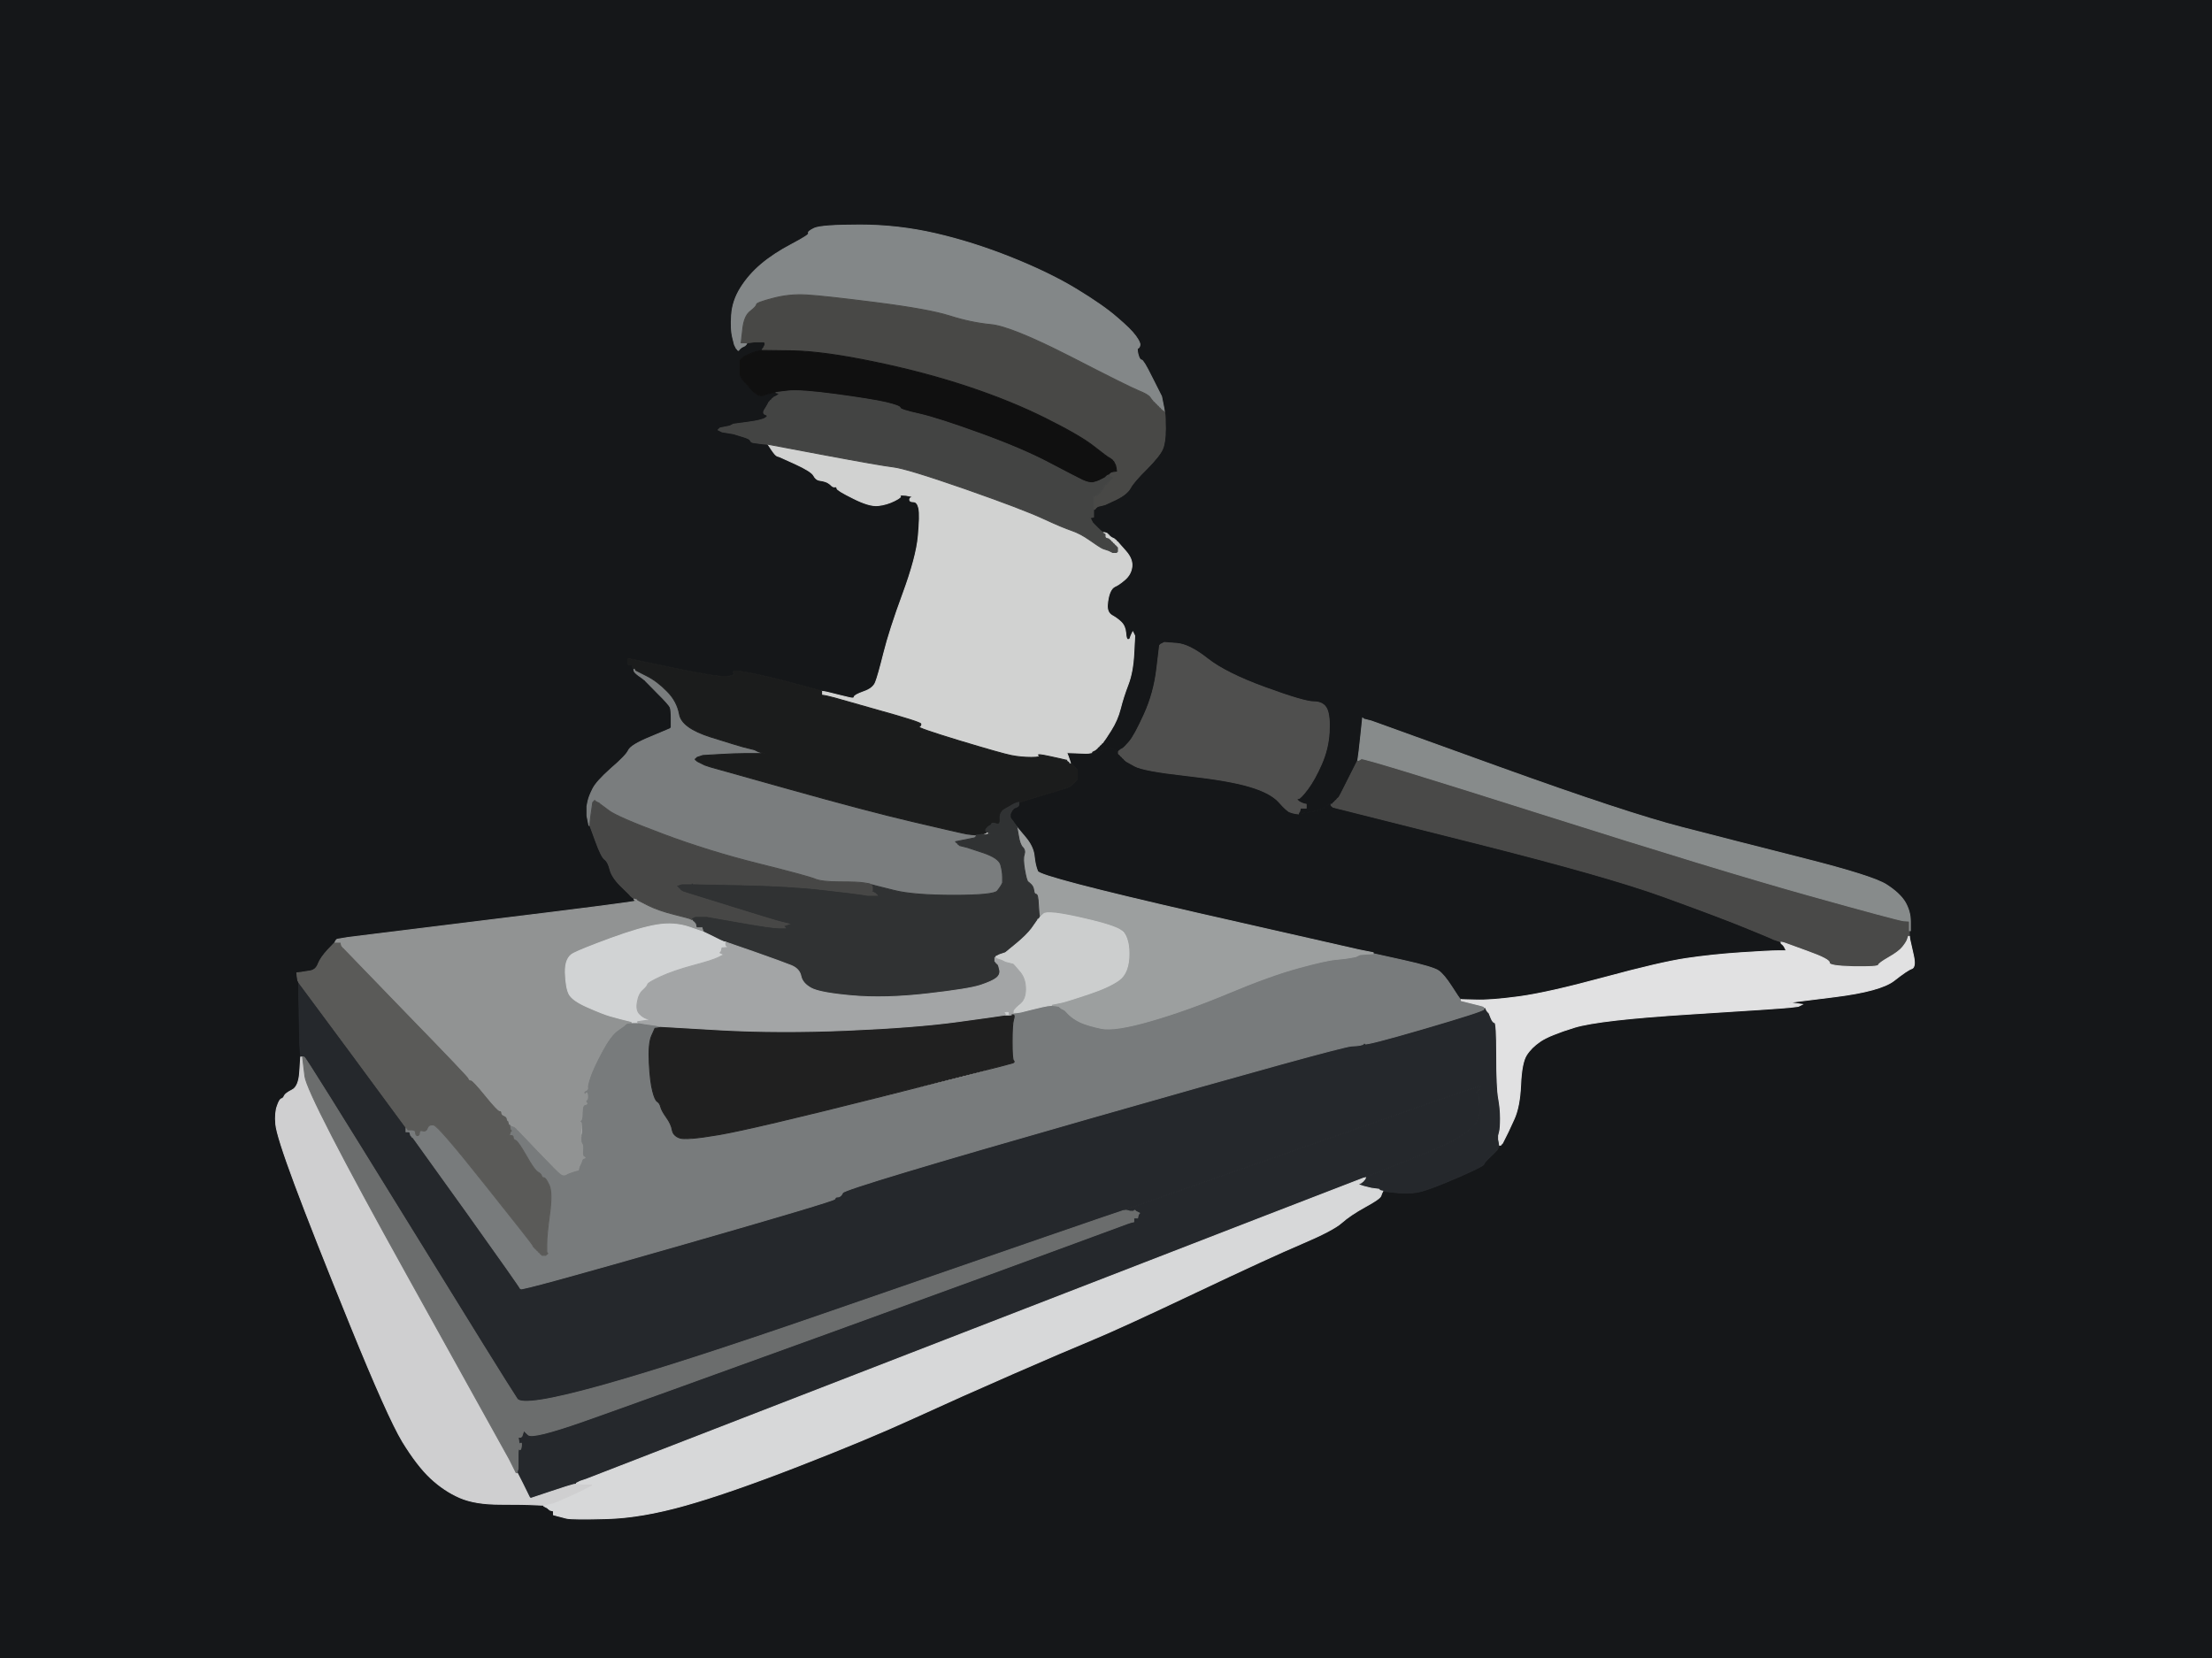 <?xml version="1.0" encoding="UTF-8"?>
<svg viewBox="0 0 1155 866" xmlns="http://www.w3.org/2000/svg">
 <g fill-rule="evenodd" stroke-width=".5">
  <path d="m0 433v-433h1155v866h-1155v-433zm606-227l0.5 1 0.5 2.5 0.5 2.5 0.3 1.5 0.2 1.5 0.2 1q0.3 1 0.3 8t-1.5 10.5-8.2 10.3q-6.8 6.7-8.6 10-1.7 3.2-7.4 6l-5.8 2.7-2 0.5-2 0.5-0.2 0.3-0.3 0.2-0.3 0.2-0.2 0.3-0.2 0.3-0.3 0.2h-0.5v4l-1 0.2-1 0.3 0.2 0.3 0.3 0.2 0.5 1 0.5 1 0.3 0.2 0.2 0.3 2 2q2 2 2.5 2.3l0.5 0.2h0.2q0.3 0 0.6 0.5l0.2 0.5 1 0.2 1 0.3 0.2 0.3 0.3 0.2 0.3 0.2 0.2 0.3 1 0.5 1 0.5 0.2 0.3 0.3 0.2 0.3 0.2 0.2 0.3 0.2 0.3 0.3 0.2 0.3 0.2 0.2 0.3 3.8 4.3q3.7 4.2 3.2 8.2t-3.8 6.8q-3.2 2.7-5 3.4-1.7 0.8-2.7 3.3t-1.3 6.5q-0.2 4 2.6 5.5 2.7 1.5 4.7 3.5t2.3 5.5q0.2 3.5 1.2 3.5t1.2-1q0.3-1 0.8-2l0.5-1 0.5 1 0.5 1-0.5 9.5q-0.5 9.5-3 16t-4 12.5-5 11.5-3.8 5.7l-0.2 0.3-0.2 0.3-0.3 0.2-0.3 0.2-0.2 0.3-0.2 0.3-0.3 0.2-0.3 0.2-0.2 0.3-0.2 0.3-0.3 0.2-0.3 0.2-0.2 0.3-0.2 0.3-0.3 0.2-0.3 0.2-0.2 0.3-1 0.5-1 0.5v0.5l2-0.2 2-0.3 0.2-0.3 0.3-0.2 0.3-0.2 0.2-0.3 2-0.5 2-0.5 1.2 0.3q1.3 0.2 2 1 0.8 0.7 1.3 1l0.5 0.2v-0.5l0.2-0.3 0.3-0.2 0.3-0.2 0.2-0.3 1-0.5q1-0.5 3.8-3.8 2.7-3.2 7.7-14.2t6.5-23.5l1.5-12.5 0.3-0.2 0.2-0.3 1-0.5 1-0.5 6.5 0.5q6.5 0.5 16 8t30 15 25.5 7.5 6.8 3.7q1.7 3.8 1.2 12.3t-4 16.5-7.2 13q-3.8 5-4.8 5h-1l0.5 0.8q0.5 0.7 1.5 1.2t2 0.8l1 0.2v2h-3l-0.2 1-0.3 1-0.3 0.2-0.2 0.3v0.5l6.2-1q6.3-1 8-2.8 1.8-1.7 2.3-1.4l0.5 0.2h0.5l0.3-0.2 0.2-0.3 0.2-0.3 0.3-0.2 0.3-0.2 0.2-0.3 0.2-0.3 0.3-0.2 0.3-0.2 0.2-0.3 0.2-0.3q0.3-0.2 0.8-0.7t5.2-10l4.8-9.5 0.2-1.5q0.3-1.5 1.3-11l1-9.5 0.3 0.2 0.2 0.3 2 0.5 2 0.5 66.5 24q66.5 24 95.5 31.5t64.5 16.5 42.5 13.5 9.8 9.2q2.7 4.8 2.7 9.8v5h-0.5v3l0.2 1.5q0.3 1.5 1.8 8t-0.8 7.3q-2.2 0.7-9.2 6.2t-31 8.5l-24 3 3.5 0.5 3.5 0.5-1 0.5-1 0.5-4 0.5q-4 0.5-52 3.5t-61 7-17.8 7.3q-4.7 3.2-7.2 7.2t-3 15.5-3.5 18l-3 6.5-0.5 1-0.5 1-0.5 1-0.5 1-0.5 1-0.5 1-0.3 0.2-0.2 0.3-0.2 0.3-0.3 0.2h-0.5l-0.2 0.5q-0.3 0.5-0.8 1.5t-3.8 4q-3.2 3-3.4 4-0.3 1-13.6 6.8-13.2 5.7-18.7 7.2t-13 0.8l-7.5-0.8-0.2 0.5q-0.3 0.5-0.8 2t-8.2 5.7q-7.8 4.3-12.3 8.3t-21 11-55.5 25.5-53.5 24.5-42 18-51.5 23-60 25-59 20.5-41 7-21.2-0.2q-3.3-0.8-5-1.3l-1.8-0.5v-2l-1-0.2-1-0.3-0.2-0.3-0.3-0.2-0.3-0.2-0.2-0.3-1-0.5-1-0.5v-0.5l-5-0.2q-5-0.3-18-0.3t-21-3.5-15-10-14.8-19.2q-7.7-12.8-27.2-60.8t-29-73.5-10-31.5 0.8-9.5q1.2-3.5 2.2-3.7 1-0.3 1.5-1.6 0.5-1.2 4-3 3.5-1.7 4-9.4l0.5-7.8-0.2-2.5q-0.3-2.5-0.6-19.5l-0.2-17-0.2-0.5-0.3-0.5-0.3-2-0.2-2 2-0.2q2-0.3 5-0.8t4.2-3.8q1.3-3.2 5-7.2l3.8-4 0.2-0.5 0.3-0.5 0.3-0.2 0.2-0.3 3-0.5 3-0.5 71-8.5q71-8.5 75.5-8.8l4.5-0.2v-2l-1-0.2-1-0.3v-0.5l-0.5-0.2-0.5-0.3-0.2-0.3-0.3-0.2-0.3-0.2-0.2-0.3-0.2-0.3q-0.3-0.2-4.8-4.7t-5.5-8.5-2.7-5.2q-1.8-1.3-4.8-9.6l-3-8.2h-0.5l-0.5-2.5-0.5-2.5v-5l0.5-2.5q0.5-2.5 2.5-6.5t9.7-10.8q7.8-6.7 9-9.4 1.3-2.8 11.6-7l10.2-4.3 0.2-0.3 0.3-0.2v-4.5q0-4.5-0.5-6t-6.8-7.7l-6.2-6.3-0.2-0.3-0.3-0.2-0.3-0.2q-0.2-0.3-2.2-2.3l-2-2v-0.5l-0.5-0.2-0.5-0.3v-0.5h-0.5l-0.3-1-0.2-1h-2v-3l1.5 0.2 1.5 0.3 21.5 4.5q21.5 4.5 26.5 4.2 5-0.2 4-2-1-1.7 9 0.3t23 5.5 13.5 3.8l0.5 0.2 1.5 0.2 1.5 0.3 2 0.5 2 0.5 2 0.5q2 0.5 5 1.2 3 0.8 3-0.2t5-2.8q5-1.7 6.2-5 1.3-3.2 4.3-15.2t10-31 8-30 0.3-14.5q-0.8-3.5-2.8-3.5t-2-1 1-1.2l1-0.3-2-0.5q-2-0.5-4-0.5t-1 0.5-3 2.5-8.5 2.5-13-3.8q-8.5-4.2-8.5-5.2t-1-0.8q-1 0.3-2.2-1-1.3-1.2-2.8-1.7t-3.2-0.7q-1.8-0.3-3-2.6-1.3-2.2-9.6-6l-8.2-3.7-1-0.3q-1-0.2-3-3.2l-2-3-2.5-0.2q-2.5-0.3-4.5-0.6-2-0.2-2.2-1.2-0.3-1-4.6-2.2l-4.2-1.3-3-0.5-3-0.5-1-0.5-1-0.5 0.2-0.3 0.3-0.2 0.3-0.2 0.2-0.3 2.5-0.5 2.5-0.5 1-0.5 1-0.5 7.5-1q7.5-1 9.3-2.3 1.7-1.2 0-1.7-1.8-0.5-0.6-2.5 1.3-2 1.8-3l0.5-1 0.3-0.2 0.2-0.3 0.2-0.3 0.3-0.2 0.3-0.2 0.2-0.3 0.2-0.3 0.3-0.2 0.3-0.2 0.2-0.3 1-0.5 1-0.5 0.2-0.3 0.3-0.2 0.3-0.2 0.2-0.3-1-0.3-1-0.2-2 0.2q-2 0.3-4.5 1.3t-6.5-3.5l-4-4.5-0.2-0.3-0.3-0.2-0.5-1-0.5-1v-8l0.3-0.2 0.2-0.3 0.2-0.3 0.3-0.2 0.3-0.2 0.2-0.3 2-1q2-1 3.5-1.5l1.5-0.5 1.5-0.3 1.5-0.2v-0.5l0.2-0.3 0.3-0.2 0.5-1 0.5-1v-1l-0.3-0.2-0.2-0.3h-5l-2 0.3-2 0.2-0.2 0.5-0.3 0.5-0.3 0.2-0.2 0.3-1 0.5-1 0.5-0.2 0.3-0.3 0.2-0.3 0.2-0.2 0.3-0.2 0.3-0.3 0.2-0.3-0.2-0.2-0.3-0.2-0.3-0.3-0.2-0.5-1-0.5-1-1-4q-1-4-0.5-11.5t4.8-14.3q4.2-6.7 10.7-12.2t16-10.5 8.7-5.7q-0.7-0.8 3-2.6 3.8-1.7 23.8-1.7t39.5 4.5 39.5 12.5 34 16.5 21.2 14.8q7.3 6.2 9.8 9.7t2.2 4.7q-0.2 1.3-1 1.6-0.7 0.2 0 3.2 0.8 3 1.8 3t5.2 8.5q4.3 8.5 4.8 9.5z" fill="#151719" stroke="#151719"/>
  <path d="m583.5 392.8l0.5 0.2v0.5l0.2 0.3 0.3 0.2 0.3 0.2 0.2 0.3 0.2 0.3 0.3 0.2 0.3 0.2 0.2 0.3 0.2 0.3 0.3 0.2 0.3 0.2 0.2 0.3 0.2 0.3 0.3 0.2 0.3 0.2 0.2 0.3 4.5 2.5q4.5 2.5 27 5t33.3 5.8q10.7 3.2 15 8 4.2 4.7 5.7 5.2l1.5 0.5 1.5 0.3 1.5 0.2 6.2-1q6.3-1 8-2.8 1.8-1.7 2.3-1.4l0.5 0.2v0.5l0.2 0.3 0.3 0.2 0.3 0.2 0.2 0.3 2 0.5 2 0.5 69.5 17.5q69.5 17.5 98.5 28t42.5 16 14.5 6l1 0.5 1.5 0.5 1.5 0.5 0.5 0.3 0.5 0.2v0.5l0.2 0.3 0.3 0.2 0.3 0.2 0.2 0.3 0.2 0.3 0.3 0.2 0.5 1 0.5 1 0.3 0.2 0.2 0.3h-4.5q-4.5 0-19.5 1t-28.5 3-43 10-44.5 10-22.5 1.7l-7.5-0.2-0.5-0.2q-0.5-0.3-4.5-6.6-4-6.2-6.8-8.2-2.7-2-18.4-5.5l-15.8-3.5v-0.5l-2.5-0.5-2.5-0.5-2.5-0.5q-2.5-0.5-84.5-19.2-82-18.8-83.2-21.8-1.3-3-1.8-8t-4.8-10l-4.2-5-0.2-0.5q-0.3-0.5-1.8-2.5l-1.5-2v-2l0.5-1 0.5-1 0.3-0.2 0.2-0.3 0.2-0.3 0.3-0.2 0.3-0.2q0.2-0.3 0.7-1l0.5-0.8h0.2q0.3 0 0.6-0.5l0.2-0.5 12.5-3.8q12.5-3.7 13.5-4.2l1-0.5 0.2-0.3 0.3-0.2 0.3-0.2 0.2-0.3 0.2-0.3 0.3-0.2 0.3-0.2 0.2-0.3 0.2-0.3 0.3-0.2 0.3-0.2 0.2-0.3 0.2-0.3 0.3-0.2v-5l-0.3-0.2-0.2-0.3-0.2-0.3-0.3-0.2-0.3-0.2-0.2-0.3-0.2-0.3-0.3-0.2-0.3-0.2-0.2-0.3-0.2-0.3-0.3-0.2h-0.5l-0.2-0.5q-0.3-0.5-0.6-0.5h-0.2l-0.2-0.5-0.3-0.5h-0.5v-4l5.5 0.2q5.5 0.3 6.5 0l1-0.2 2-0.2 2-0.3 0.2-0.3 0.3-0.2 0.3-0.2 0.2-0.3 2-0.5 2-0.5 1.2 0.3q1.3 0.2 2 1 0.8 0.7 1.3 1z" fill="#151719" stroke="#151719"/>
  <path d="m156.2 530l-0.2-17 27.8 37.5q27.7 37.5 28 38l0.2 0.5v0.2q0 0.3 0.5 0.6l0.5 0.2 0.2 0.5q0.3 0.5 0.8 1.5l0.5 1 0.3 0.2 0.2 0.3 0.2 0.3 0.3 0.2 0.3 0.2 0.2 0.3 27.8 38.7q27.7 38.8 28 39.8 0.2 1 82.2-22.5t82-24.5 1.5-1 2.5-2.2q1-2.3 130.5-39.3t135.7-38.3q6.3-1.2 6.8-0.2t0.8 0q0.2-1 4.2-1.2 4-0.3 30.2-8 26.3-7.8 26.6-8.8l0.2-1h0.5l0.5 1 0.5 1 0.3 0.2 0.2 0.3 0.2 0.3 0.3 0.2 1 2.5q1 2.5 2 2.5t1 17 1 22.5 1 10.5-0.5 7l-0.5 2v2l0.3 1.5 0.2 1.5-0.2 0.5q-0.3 0.5-0.8 1.5t-3.8 4q-3.2 3-3.4 4-0.3 1-13.6 6.8-13.2 5.7-18.7 7.2t-13 0.8l-7.5-0.8-1-0.2q-1-0.3-0.8-0.6 0.3-0.2-2-0.4l-2.2-0.3-2-0.5-2-0.5-1.5-0.5-1.5-0.5 1-0.5 1-0.5 0.2-0.3 0.3-0.2 0.3-0.2 0.2-0.3 0.2-0.3 0.3-0.2 0.3-0.5 0.2-0.5h0.5l0.3-0.2 0.2-0.3 1-0.5 1-0.5 28.2-11.3q28.3-11.2 28.3-20.7t-0.3-9.7l-0.2-0.3-0.2-0.3-0.3-0.2-0.3-0.2-0.2-0.3 0.2-0.3 0.3-0.2 0.3-0.2 0.2-0.3 0.2-0.3 0.3-0.2 0.3-1 0.2-1-1 0.2-1 0.3-1 0.5-1 0.5-2 0.5q-2 0.5-89 31l-87 30.5-1.5 0.5-1.5 0.5v0.5l-1.5 0.2q-1.5 0.3-156 53.8t-160.5 44.5-58.2-93.7q-52.3-84.8-53-84.8h-1.8l-0.2-2.5q-0.3-2.5-0.6-19.5zm555 16.8q-0.2-0.3 0-0.6 0.3-0.2 0.3 0.3t-0.3 0.3z" fill="#25282C" stroke="#25282C"/>
  <path d="m770 568l1-0.5 1-0.3 1-0.2-0.2 1-0.3 1-0.3 0.2-0.2 0.3-0.2 0.3-0.3 0.2-0.3 0.2-0.2 0.3 0.2 0.3 0.3 0.2 0.3 0.2 0.2 0.3 0.2 0.3q0.3 0.2 0.3 9.7t-28.3 20.7l-28.2 11.3-1 0.5-1 0.5-0.2 0.3-0.3 0.2h-0.5l-1 0.2q-1 0.3-203.5 78.8l-202.5 78.5-1.5 0.5-1.5 0.5-1 0.5-1 0.5v0.5l-1.5 0.2q-1.5 0.3-12 3.8l-10.5 3.5-0.2-0.3-0.3-0.2-0.5-1q-0.5-1-3.2-6.5l-2.8-5.5 0.2-1 0.3-1v-7.5q0-3.5 0.7-2.7 0.8 0.7 1-1.6 0.3-2.2-0.4-1.4-0.8 0.7-1-1.6l-0.3-2.2 0.3 0.2 0.2 0.3h1l0.2-0.3 0.3-0.2 0.5-1.5 0.5-1.5 2.3 2.2q2.2 2.3 29.2-7.2t128.2-46.2q101.3-36.8 127.6-46.6 26.2-9.7 27.7-10.2l1.5-0.5 1-0.3 1-0.2v-2h2l0.2-1 0.3-1 0.3-0.2 0.2-0.3-1-0.5-1-0.5-0.2-0.3-0.3-0.2-0.3 0.2-0.2 0.3-1 0.5-1 0.5-1 0.3-1 0.2v-2.5l1.5-0.5 1.5-0.5 87-30.5q87-30.5 89-31l2-0.5 1-0.5z" fill="#25282C" stroke="#25282C"/>
  <path d="m331 350v-1l6.2 3.5q6.3 3.5 11.3 8.5t6.3 12q1.2 7 16.2 11.8 15 4.7 17 5.2l2 0.5 2 0.5 2 0.5 1 0.5 1 0.5 1.5 0.5 1.5 0.5h-10q-5 0-13.5 0.5l-8.5 0.5-1.5 0.5-1.5 0.5-0.2 0.3-0.3 0.2-0.3 0.2-0.2 0.3 0.2 0.3 0.3 0.2 0.3 0.2 0.2 0.3 1 0.5 1 0.5 1 0.5 1 0.5 1.5 0.5 1.5 0.5 41 11.5q41 11.5 64.5 17t26 6l2.5 0.5 2.5 0.3 2.5 0.2-0.2 0.5-0.3 0.5-0.3 0.2-0.2 0.3-2.5 0.5-2.5 0.5-2.5 0.5-2.5 0.5 0.2 0.3 0.3 0.2 0.3 0.2 0.2 0.3 0.2 0.3 0.3 0.2 0.3 0.2 0.2 0.3 2 0.5 2 0.5 8.2 2.7q8.3 2.8 9.3 6.3t1 6.5v3l-0.5 1q-0.5 1-2.2 3.2-1.8 2.3-22.8 2.3t-31-2.5l-10-2.5-1-0.3-1-0.2-0.5-0.2-0.5-0.3-3-0.5q-3-0.5-12.5-0.5t-13-1.5-29.5-8-50-15.5-28.2-12.3l-4.3-3.2-0.3-0.2-0.2-0.3-1-0.5-1-0.5-0.2-0.3-0.3-0.2-0.3 0.2-0.2 0.3-0.2 0.3-0.3 0.2-0.5 3.5-0.5 3.5-0.3 2.5-0.2 2.5h-0.5l-0.5-2.5-0.5-2.5v-5l0.5-2.5q0.5-2.5 2.5-6.5t9.7-10.8q7.8-6.7 9-9.4 1.3-2.8 11.6-7l10.2-4.3 0.2-0.3 0.3-0.2v-4.5q0-4.5-0.5-6t-6.8-7.7l-6.2-6.3-0.2-0.3-0.3-0.2-0.3-0.2q-0.2-0.3-2.7-2-2.5-1.8-2.5-2.8z" fill="#7a7d7e" stroke="#7a7d7e"/>
  <path d="m709 499l1-0.5 3.5-0.3 3.5-0.2 15.8 3.5q15.7 3.5 18.4 5.5 2.8 2 6.8 8.2 4 6.3 4.5 6.6l0.5 0.2v0.5l2 0.5 2 0.5 2 0.5 2 0.5 2 0.5q2 0.5 2 0.8v0.2l-0.2 1q-0.3 1-31 10-30.8 9-31 8-0.3-1-0.8 0t-6.2 1.2q-5.8 0.3-135.3 37.3t-130.5 39.3q-1 2.2-2.5 2.2t-1.5 1-82 24.5-82.2 22.5q-0.3-1-28-39.8l-27.8-38.7-0.2-0.3-0.3-0.2-0.3-0.2-0.2-0.3-0.2-0.3-0.3-0.2-0.3-1-0.2-1h-2v-2l0.5-0.2 0.5-0.3 0.2-0.3 0.3-0.2 0.3 0.2 0.2 0.3 0.2 0.3 0.3 0.2 0.3 0.2 0.2 0.3h2q1 0 3 0.5t1.8-2.2l-0.3-2.8 0.3 0.2 0.2 0.3 0.2 0.3 0.3 0.2 0.3 0.2 0.2 0.3 3 0.7q3 0.8 27.2 31.3 24.3 30.5 24.8 31.5l0.5 1 0.3 0.2 0.2 0.3 0.2 0.3 0.3 0.2 0.3 0.2 0.2 0.3 0.2 0.3 0.3 0.2 0.3 0.2 0.2 0.3 0.2 0.3 0.3 0.2 0.3 0.2 0.2 0.3 0.2 0.3 0.3 0.2 0.3 0.2 0.2 0.3h2l0.2-0.3 0.3-0.2 0.3-0.2 0.2-0.3-0.2-0.3-0.3-0.2v-4.5q0-4.5 1.5-15.5t-0.2-15q-1.8-4-2.8-4t-1.2-1q-0.3-1-2-2-1.8-1-6-8.5-4.3-7.5-5.6-8-1.2-0.5-1.2-1.5t-1-1h-1l0.2-1 0.3-1 0.3-0.2 0.2-0.3-0.2-0.3-0.3-0.2-0.5-1-0.5-1-0.3-1.5-0.2-1.5h0.5l0.3 0.2 0.2 0.3 0.2 0.3 0.3 0.2 0.3 1 0.2 1 1 0.2 1 0.3 0.2 0.3 0.3 0.2 0.3 0.2 0.2 0.3 0.2 0.3 0.3 0.2 10.7 11.2q10.8 11.3 11.8 11.8l1 0.5h1l1-0.5 1-0.5 1.5-0.5 1.5-0.5 1-0.3 1-0.2 0.2-1 0.3-1 0.5-1q0.5-1 0.8-2 0.2-1 1.2-1.2 1-0.3 0-0.6-1-0.2-0.8-3.2 0.3-3-1-5-1.2-2-0.2-2t1-4-1-4.2q-1-0.3 0-0.6 1-0.2 1-4.2t1.5-4.2q1.5-0.3 0-1-1.5-0.8-1.3-3.3 0.3-2.5 1.6-3 1.2-0.5 1-1.5-0.3-1 1.2-5.5t6-13 8.2-11.3l3.8-2.7 0.2-0.3 0.3-0.2 0.3-0.2 0.2-0.3 1.5-0.3 1.5-0.2h3l1.5 0.2 1.5 0.3 3.5 0.5 3.5 0.5 1 0.3 1 0.2v0.5l-1.5 0.3-1.5 0.2-1.8 4q-1.7 4-1.2 14t1.8 14.8q1.2 4.7 2.4 5.4 1.3 0.8 1.8 2.8t3 5.5 2.8 6q0.2 2.5 1.7 2.5t1.5 1 4.5 1.8q4.5 0.7 75-15.8t83.5-20.5 12.2-4.7q-0.7-0.8-0.7-9.8t0.7-11.5q0.8-2.5-0.2-2.5h-1v-1h1l2-0.2 2-0.3 6-1.5q6-1.5 8-1.8l2-0.2 2 0.2 2 0.3 0.2 0.3 0.3 0.2 0.3 0.2 0.2 0.3 1 0.5 1 0.5 2.2 2.3q2.3 2.2 6 4 3.8 1.7 10.8 3.2t26-4 40.5-14.5 36-13 20-4.5 8-1l2.5-0.5 1-0.5zm-492 93q0-1 1-1t1 1-1 1-1-1zm134.2 1.2q0.3-0.2 0.6 0 0.2 0.3-0.3 0.3t-0.3-0.3z" fill="#787b7c" stroke="#787b7c"/>
  <path d="m994 480.8l3 0.2v8h-0.5l-0.5 1.5q-0.5 1.5-2.5 4t-7.3 5.5q-5.2 3-5.4 4-0.3 1-13 0.8-12.8-0.3-12.6-2 0.3-1.8-11.4-6l-11.8-4.3-1-0.3-1-0.2-0.5-0.2-0.5-0.3-1.5-0.5-1.5-0.5-1-0.5q-1-0.5-14.5-6t-42.5-16-98.5-28l-69.5-17.5-2-0.5-2-0.5-0.2-0.3-0.3-0.2-0.3-0.2-0.2-0.3v-0.5h0.5l0.3-0.2 0.2-0.3 0.2-0.3 0.3-0.2 0.3-0.2 0.2-0.3 0.2-0.3 0.3-0.2 0.3-0.2 0.2-0.3 0.2-0.3q0.3-0.2 0.8-0.7t5.2-10l4.8-9.5h0.5l1.3-0.8q1.2-0.7 94.2 28.8t139.5 42.5 49.5 13.3z" fill="#494948" stroke="#494948"/>
  <path d="m606 206l0.5 1 0.5 2.5 0.5 2.5 0.3 1.5 0.2 1.5-0.5-0.2-0.5-0.3-0.2-0.3-0.3-0.2-0.3-0.2-0.2-0.3-0.2-0.3-0.3-0.2-0.3-0.2-0.2-0.3-0.2-0.3-0.3-0.2-0.3-0.2-0.2-0.3-0.2-0.3-0.3-0.2-0.3-0.2-0.2-0.3-0.2-0.3-0.3-0.2-0.3-0.2-0.2-0.3-0.2-0.3q-0.3-0.2-1.3-1.7t-6-3.5-35.7-17.8q-30.8-15.7-41.3-16.7t-21.5-4.5-38.5-7-36.5-4-17.5 1.8q-8.5 2.2-8.5 3.2t-3.2 3.5q-3.3 2.5-4 9.5l-0.8 7h3l-0.2 0.5-0.3 0.5-0.3 0.2-0.2 0.3-1 0.5-1 0.5-0.2 0.3-0.3 0.2-0.3 0.2-0.2 0.3-0.2 0.3-0.3 0.2-0.3-0.2-0.2-0.3-0.2-0.3-0.3-0.2-0.5-1-0.5-1-1-4q-1-4-0.5-11.5t4.8-14.3q4.2-6.7 10.7-12.2t16-10.5 8.7-5.7q-0.7-0.8 3-2.6 3.8-1.7 23.8-1.7t39.5 4.5 39.5 12.5 34 16.5 21.2 14.8q7.3 6.2 9.8 9.7t2.2 4.7q-0.2 1.3-1 1.6-0.7 0.2 0 3.2 0.8 3 1.8 3t5.2 8.5q4.3 8.5 4.8 9.5z" fill="#838788" stroke="#838788"/>
  <path d="m523.5 530.2l1.5-0.2h4q1 0 0.2 2.5-0.7 2.5-0.7 11.5t0.7 9.8q0.8 0.7-0.2 1.2t-68.5 17.5-85 20-20.7 1.7q-3.3-1.2-3.8-4.2t-3-6.5-3-5.5-1.8-2.8q-1.2-0.7-2.4-5.4-1.3-4.8-1.8-14.8t1.2-14l1.8-4 1.5-0.2 1.5-0.3v-0.5l31 1.8q31 1.7 66.5 0.2t57.5-4.5 23.5-3.3z" fill="#202020" stroke="#202020"/>
  <path d="m712 615.2l1-0.2-0.2 0.5-0.3 0.5-0.3 0.2-0.2 0.3-0.2 0.3-0.3 0.2-0.3 0.2-0.2 0.3-1 0.5-1 0.5 1.5 0.5 1.5 0.5 2 0.5 2 0.5 2.2 0.3q2.3 0.2 2 0.4-0.2 0.3 0.8 0.6l1 0.2-0.2 0.5q-0.3 0.5-0.8 2t-8.2 5.7q-7.8 4.3-12.3 8.3t-21 11-55.5 25.5-53.5 24.5-42 18-51.5 23-60 25-59 20.5-41 7-21.2-0.2q-3.3-0.8-5-1.3l-1.8-0.5v-2l-1-0.2-1-0.3-0.2-0.3-0.3-0.2-0.3-0.2-0.2-0.3-1-0.5-1-0.5v-0.5l1-0.2 1-0.3 2-0.5q2-0.5 7.5-3l5.5-2.5 1-0.5 1-0.5 1-0.5 1-0.5 1-0.5 1-0.5 1-0.5 1-0.5h-5l-1.5-0.3-1.5-0.2v-0.5l1-0.5 1-0.5 1.5-0.5 1.5-0.5 202.5-78.5q202.5-78.5 203.5-78.8z" fill="#d7d8d9" stroke="#d7d8d9"/>
  <path d="m403 235l-2-3 29.2 5.5q29.3 5.5 36 6.3 6.8 0.7 37.6 11.4 30.7 10.8 41 15.6 10.2 4.7 14.7 6.2t9.5 5 6 4l1 0.5 1.5 0.5 1.5 0.5 1 0.5 1 0.5h2l0.2-0.3 0.3-0.2v-2l-0.3-0.2-0.2-0.3-0.2-0.3-0.3-0.2-0.3-0.2-0.2-0.3-0.2-0.3-0.3-0.2-0.3-0.2-0.2-0.3-0.2-0.3-0.3-0.2-0.3-0.2-0.2-0.3-0.2-0.3-0.3-0.2-0.3-0.2-0.2-0.3-1-0.5-1-0.5-0.2-0.3-0.3-0.2-0.3-1-0.2-1 1 0.2 1 0.3 0.2 0.3 0.3 0.2 0.3 0.2 0.2 0.3 0.2 0.3 0.3 0.2 0.3 0.2 0.2 0.3 1 0.5 1 0.5 0.2 0.3 0.3 0.2 0.3 0.2 0.2 0.3 0.2 0.3 0.3 0.2 0.3 0.2 0.2 0.3 3.8 4.3q3.7 4.2 3.2 8.2t-3.8 6.8q-3.2 2.7-5 3.4-1.7 0.8-2.7 3.3t-1.3 6.5q-0.2 4 2.6 5.5 2.7 1.5 4.7 3.5t2.3 5.5q0.2 3.5 1.2 3.5t1.2-1q0.3-1 0.8-2l0.5-1 0.5 1 0.5 1-0.5 9.5q-0.5 9.5-3 16t-4 12.5-5 11.5-3.8 5.7l-0.2 0.3-0.2 0.3-0.3 0.2-0.3 0.2-0.2 0.3-0.2 0.3-0.3 0.2-0.3 0.2-0.2 0.3-0.2 0.3-0.3 0.2-0.3 0.2-0.2 0.3-0.2 0.3-0.3 0.2-0.3 0.2-0.2 0.3-1 0.5-1 0.5v0.5l-1 0.2q-1 0.3-6.5 0l-5.5-0.2 0.8 2q0.7 2 1 3l0.2 1-1-0.2-1-0.3-0.2-0.3-0.3-0.2-0.3-0.2-0.2-0.3-0.2-0.3q-0.3-0.2-7.6-2-7.2-1.7-5.7-0.7t-4 1-10.5-1-27.2-7.7q-22.3-6.8-21-7.3 1.2-0.5 1-1.5-0.3-1-22.6-7.2l-22.2-6.3-2-0.5-2-0.5-1.5-0.3-1.5-0.2v-2l1.5 0.2 1.5 0.3 2 0.5 2 0.5 2 0.5q2 0.5 5 1.2 3 0.8 3-0.2t5-2.8q5-1.7 6.2-5 1.3-3.2 4.3-15.2t10-31 8-30 0.3-14.5q-0.8-3.5-2.8-3.5t-2-1 1-1.2l1-0.3-2-0.5q-2-0.5-4-0.5t-1 0.5-3 2.5-8.5 2.5-13-3.8q-8.5-4.2-8.5-5.2t-1-0.8q-1 0.3-2.2-1-1.3-1.2-2.8-1.7t-3.2-0.7q-1.8-0.3-3-2.6-1.3-2.2-9.6-6l-8.2-3.7-1-0.3q-1-0.2-3-3.2z" fill="#d1d2d1" stroke="#d1d2d1"/>
  <path d="m156.5 559.8l0.5-7.8h1l1.2 10q1.3 10 53.8 104.5t53 95.5l0.5 1 0.5 1 0.5 1 0.5 1 0.5 1 0.5 1 0.5 1h0.5l2.8 5.5q2.7 5.5 3.2 6.5l0.5 1 0.3 0.2 0.2 0.3 10.5-3.5q10.5-3.5 12-3.8l1.5-0.2 1.5 0.2 1.5 0.3h5l-1 0.5-1 0.5-1 0.5-1 0.5-1 0.5-1 0.5-1 0.5-1 0.5-5.5 2.5q-5.5 2.5-7.5 3l-2 0.5-1 0.3-1 0.2-5-0.2q-5-0.3-18-0.3t-21-3.5-15-10-14.8-19.2q-7.7-12.8-27.2-60.8t-29-73.5-10-31.5 0.8-9.5q1.2-3.5 2.2-3.7 1-0.3 1.5-1.6 0.5-1.2 4-3 3.5-1.7 4-9.4z" fill="#cfcfd0" stroke="#cfcfd0"/>
  <path d="m531.8 436.5l-0.8-4.5 4.2 5q4.3 5 4.8 10t1.8 8q1.2 3 83.2 21.8 82 18.7 84.5 19.2l2.5 0.5 2.5 0.5 2.5 0.5v0.5l-3.5 0.2-3.5 0.3-1 0.5-1 0.5-2.5 0.5q-2.5 0.5-8 1t-20 4.5-36 13-40.5 14.5-26 4-10.8-3.2q-3.7-1.8-6-4l-2.2-2.3-1-0.5-1-0.5-0.2-0.3-0.3-0.2-0.3-0.2-0.2-0.3-2-0.3-2-0.2v-0.5l2.5-0.5 2.5-0.5 2-0.5q2-0.5 12.5-4t15.7-7.2q5.3-3.8 5.3-13.8t-3.7-12.2q-3.8-2.3-18.3-5.8t-18.5-3.5-4.5 1.7l-0.5 1.8h-2v-6.5q0-6.5-1-6.5t-1.2-2q-0.3-2-1.3-3t-1.7-1.5q-0.8-0.5-1.8-6.3-1-5.7-0.2-8 0.7-2.2-0.8-3.7t-2.2-6z" fill="#9c9f9f" stroke="#9c9f9f"/>
  <path d="m710.5 384.5l1-9.5 0.3 0.2 0.2 0.3 2 0.5 2 0.5 66.5 24q66.5 24 95.5 31.5t64.5 16.5 42.5 13.5 9.8 9.2q2.7 4.8 2.7 9.8v5h-0.5v-5l-3-0.2q-3-0.3-49.5-13.3t-139.5-42.5-94.2-28.8l-1.3 0.8h-0.5l0.2-1.5q0.3-1.5 1.3-11z" fill="#878b8b" stroke="#878b8b"/>
  <path d="m601.8 209.2l0.2 0.3 0.2 0.3 0.3 0.2 0.3 0.2 0.2 0.3 0.2 0.3 0.3 0.2 0.3 0.2 0.2 0.3 0.2 0.3 0.3 0.2 0.3 0.2 0.2 0.3 0.2 0.3 0.3 0.2 0.3 0.2 0.2 0.3 0.2 0.3 0.3 0.2 0.3 0.2 0.2 0.3 0.5 0.3 0.5 0.2 0.2 1q0.3 1 0.3 8t-1.5 10.5-8.2 10.3q-6.8 6.7-8.6 10-1.7 3.2-7.4 6l-5.8 2.7-2 0.5-2 0.5-0.2 0.3-0.3 0.2-0.3 0.2-0.2 0.3-0.2 0.3-0.3 0.2h-0.5v-7l1-0.2 1-0.3 0.2-0.3 0.3-0.2 1-1q1-1 1.5-2l0.5-1 0.3-0.2 0.2-0.3 0.2-0.3 0.3-0.2 0.3-0.2 0.2-0.3 0.2-0.3 0.3-0.2 0.3-0.2 0.2-0.3 0.2-0.3 0.3-0.2 0.3-0.2 0.2-0.3 0.2-0.3 0.3-0.2 0.3-0.2 0.2-0.3-1-0.5-1-0.5v-1l0.2-0.3 0.3-0.2 0.3-0.2 0.2-0.3 1.5-0.3 1.5-0.2-0.2-1.5-0.3-1.5-0.5-1-0.5-1-0.3-0.2-0.2-0.3-0.2-0.3-0.3-0.2-0.3-0.2q-0.2-0.3-1.2-0.8t-8-6-25-14.5-40.5-16.5-49-13-42.5-5.8l-16-0.2v-0.5l0.2-0.3 0.3-0.2 0.5-1 0.5-1v-1l-0.3-0.2-0.2-0.3h-5l-2 0.3-2 0.2h-3l0.8-7q0.7-7 4-9.5 3.2-2.5 3.2-3.5t8.5-3.2q8.5-2.3 17.5-1.8t36.5 4 38.5 7 21.5 4.5 41.3 16.7q30.7 15.8 35.7 17.8t6 3.5 1.3 1.7z" fill="#484846" stroke="#484846"/>
  <path d="m328 345.5v-1.5l1.5 0.2 1.5 0.3 21.5 4.5q21.5 4.5 26.5 4.2 5-0.2 4-2-1-1.7 9 0.3t23 5.5 13.5 3.8l0.5 0.2v2l1.5 0.2 1.5 0.3 2 0.5 2 0.5 22.2 6.3q22.3 6.2 22.6 7.2 0.2 1-1 1.5-1.3 0.5 21 7.3 22.2 6.7 27.2 7.7t10.5 1 4-1 5.5 0.5 8 1.8l1 0.2v0.2q0 0.3 0.5 0.6l0.5 0.2v0.2q0 0.3 0.5 0.6l0.5 0.2h0.5l0.3 0.2 0.2 0.3 0.2 0.3 0.3 0.2 0.3 0.2 0.2 0.3 0.2 0.3 0.3 0.2 0.3 0.2 0.2 0.3 0.2 0.3 0.3 0.2v5l-0.3 0.2-0.2 0.3-0.2 0.3-0.3 0.2-0.3 0.2-0.2 0.3-0.2 0.3-0.3 0.2-0.3 0.2-0.2 0.3-0.2 0.3-0.3 0.2-0.3 0.2-0.2 0.3-1 0.5q-1 0.5-13.5 4.2l-12.5 3.8-0.5 0.2q-0.5 0.3-0.5 0.6v0.2l-1.5 0.2q-1.5 0.3-1.7 0.6-0.3 0.2-3 1.7-2.8 1.5-2.6 5 0.3 3.5-2 2.7-2.2-0.7-3.2 2-1 2.8-4 3.3l-3 0.5-2.5-0.2-2.5-0.3-2.5-0.5q-2.5-0.5-26-6t-64.5-17l-41-11.5-1.5-0.5-1.5-0.5-1-0.5-1-0.5-1-0.5-1-0.5-0.2-0.3-0.3-0.2-0.3-0.2-0.2-0.3 0.2-0.3 0.3-0.2 0.3-0.2 0.2-0.3 1.5-0.5 1.5-0.5 8.5-0.5q8.5-0.5 13.5-0.5h10l-1.5-0.5-1.5-0.5-1-0.5-1-0.5-2-0.5-2-0.5-2-0.5q-2-0.5-17-5.2-15-4.8-16.2-11.8-1.3-7-6.6-12.2-5.2-5.3-10.7-8l-5.5-2.8-0.2-0.5q-0.3-0.5-0.6-0.5h-0.7l-0.3-1-0.2-1h-2v-1.5z" fill="#1b1c1c" stroke="#1b1c1c"/>
  <path d="m171.2 496l3.8-4h3l0.2 1 0.3 1 0.3 0.2 0.2 0.3 0.2 0.3 0.3 0.2 0.3 0.2 0.2 0.3 32.2 33.3q32.3 33.2 32.6 34.2 0.2 1 1.2 1t7.5 8 7.5 8 1 1 1.2 1.5q1.3 0.5 1.6 1.5l0.2 1 0.2 1q0.3 1 0.6 1h0.2l0.2 1.5 0.3 1.5 0.3 0.2 0.2 0.3-0.2 0.3-0.3 0.2-0.3 1-0.2 1h1q1 0 1 1t1.2 1.5q1.3 0.5 5.6 8 4.2 7.5 6 8.5 1.7 1 2 2 0.2 1 1.2 1t2.8 4q1.7 4 0.2 15t-1.5 15.5v4.5l0.3 0.2 0.2 0.3-0.2 0.3-0.3 0.2-0.3 0.2-0.2 0.3h-2l-0.2-0.3-0.3-0.2-0.3-0.2-0.2-0.3-0.2-0.3-0.3-0.2-0.3-0.2-0.2-0.3-0.2-0.3-0.3-0.2-0.3-0.2-0.2-0.3-0.2-0.3-0.3-0.2-0.3-0.2-0.2-0.3-0.2-0.3-0.3-0.2-0.5-1q-0.5-1-24.8-31.5-24.2-30.5-26.7-31t-3.3 1.5q-0.7 2-2.4 1.5-1.8-0.5-1.8 1t-1 1.5-1-1.5-2-1.5h-2l-0.2-0.5q-0.3-0.5-0.6-0.5h-0.2l-0.2-0.5q-0.3-0.5-28-38l-27.8-37.5-0.2-0.5-0.3-0.5-0.3-2-0.2-2 2-0.2q2-0.3 5-0.8t4.2-3.8q1.3-3.2 5-7.2z" fill="#5a5a58" stroke="#5a5a58"/>
  <path d="m331 469.2v-0.2h1.5q1.5 0 1.5 1t5 3.2q5 2.3 13 4.3t8.5 2.3l0.5 0.2h0.5l0.3 0.2 0.2 0.3 0.2 0.3 0.3 0.2 0.3 0.2 0.2 0.3 0.2 0.3 0.3 0.2 0.3 1 0.2 1h3l0.2 1q0.3 1 0.6 1.5l0.2 0.5-8-2.8q-8-2.7-17-1.2t-24 7-19.5 7.8q-4.5 2.2-4.3 10.2 0.3 8 2 11.2 1.8 3.3 9.8 6.8t11.5 4.5 5.5 1.5l2 0.5 2 0.5 2 0.5v0.5l-1.5 0.2-1.5 0.3-0.2 0.3-0.3 0.2-0.3 0.2-0.2 0.3-3.8 2.7q-3.7 2.8-8.2 11.3t-6 13-1.2 5.5q0.2 1-1 1.5-1.3 0.5-0.8 1.5t1 0 0.8 1q0.2 2-0.6 2.5-0.7 0.5 0 1.3 0.8 0.7-0.7 1-1.5 0.2-1.5 4.2t-1 4.2q-1 0.3 0 0.6 1 0.2 0.5 5.4-0.5 5.3 0.3 6 0.7 0.8 0.4 3.8-0.2 3 0.8 3.2 1 0.3 0 0.6-1 0.2-1.2 1.2-0.3 1-0.8 2l-0.5 1-0.3 1-0.2 1-1 0.2-1 0.3-1.5 0.5-1.5 0.5-1 0.5-1 0.5h-1l-1-0.5q-1-0.5-11.8-11.8l-10.7-11.2-0.3-0.2-0.2-0.3-0.2-0.3-0.3-0.2-0.3-0.2-0.2-0.3-1-0.5q-1-0.5-1.5-0.8l-0.5-0.2-0.2-1-0.3-1h-0.5l-0.2-1q-0.3-1-1.6-1.5-1.2-0.5-1.2-1.5t-1-1-7.5-8-7.5-8-1.2-1q-0.3-1-32.6-34.2l-32.2-33.3-0.2-0.3-0.3-0.2-0.3-0.2-0.2-0.3-0.2-0.3-0.3-0.2-0.3-1-0.2-1h-3l0.2-0.5 0.3-0.5 0.3-0.2 0.2-0.3 3-0.5 3-0.5 75.2-9.3q75.3-9.2 74.8-9.7t-0.8-0.7l-0.2-0.3v-0.3z" fill="#919393" stroke="#919393"/>
  <path d="m996 490.5l0.5-1.5h0.5l0.2 1.5q0.3 1.5 1.8 8t-0.8 7.3q-2.2 0.7-9.2 6.2t-31 8.5l-24 3 3.5 0.5 3.5 0.5-1 0.5-1 0.5-4 0.5q-4 0.5-52 3.5t-61 7-17.8 7.3q-4.7 3.2-7.2 7.2t-3 15.5-3.5 18l-3 6.5-0.5 1-0.5 1-0.5 1-0.5 1-0.5 1-0.5 1-0.3 0.2-0.2 0.3-0.2 0.3-0.3 0.2h-0.5l-0.2-1.5-0.3-1.5v-2l0.5-2q0.5-2 0.5-7t-1-10.5-1-22.5-1-17-2-2.5l-1-2.5-0.3-0.2-0.2-0.3-0.2-0.3-0.3-0.2-0.5-1-0.5-1h-0.5v-0.2q0-0.3-2-0.8l-2-0.5-2-0.5-2-0.5-2-0.5-2-0.5v-0.5l7.5 0.2q7.5 0.3 22.5-1.7t44.5-10 43-10 28.5-3 19.5-1h4.5l-0.2-0.3-0.3-0.2-0.5-1-0.5-1-0.3-0.2-0.2-0.3-0.2-0.3-0.3-0.2-0.3-0.2-0.2-0.3v-0.5l1 0.2 1 0.3 11.8 4.3q11.7 4.2 11.4 6-0.2 1.7 12.6 2 12.7 0.2 13-0.8 0.2-1 5.4-4 5.3-3 7.3-5.5t2.5-4z" fill="#e1e1e2" stroke="#e1e1e2"/>
  <path d="m531 419.2l1-0.2v1q0 1-1.2 1.5l-1.3 0.5-0.3 0.2-0.2 0.3-0.2 0.3-0.3 0.2-0.5 1-0.5 1v2l1.5 2q1.5 2 1.8 2.5l0.2 0.5 0.8 4.5q0.7 4.5 2.2 6t0.8 3.7q-0.8 2.3 0.2 8 1 5.8 1.8 6.3 0.7 0.5 1.7 1.5t1.3 3q0.2 2 1.2 2t1.2 5.5q0.3 5.5 0.6 6l0.2 0.5-0.5 0.2q-0.5 0.3-0.5 0.6v0.2l-0.2 0.5q-0.3 0.5-3 4.3-2.8 3.7-8.3 8.2l-5.5 4.5-1.5 0.5-1.5 0.5-1 0.5-1 0.5v0.5h-0.5v2l0.3 0.2 0.2 0.3 0.2 0.3q0.3 0.2 0.8 0.7t1 3-1.8 4.3q-2.2 1.7-8.2 3.7t-28 4.5-39 1-21.5-4-5.3-6.2q-0.7-3.8-19.4-10.3l-18.8-6.5-0.2-0.5q-0.3-0.5-0.6-0.5h-0.2l-1-0.2q-1-0.3-5.5-2.6l-4.5-2.2-0.2-0.5q-0.3-0.5-0.6-1.5l-0.2-1h-3l-0.2-1-0.3-1-0.3-0.2-0.2-0.3-0.2-0.3-0.3-0.2-0.3-0.2-0.2-0.3-0.2-0.3-0.3-0.2h-0.5v-0.5l1-0.5 1-0.5h6l17 3q17 3 20.5 3h3.5l-0.2-0.3-0.3-0.2-0.3-0.2-0.2-0.3 1.5-0.5 1.5-0.5-2-0.5-2-0.5-2-0.5q-2-0.5-24.5-7.5l-22.5-7-1.5-0.5-1.5-0.5-0.2-0.3-0.3-0.2-0.3-0.2-0.2-0.3-0.2-0.3-0.3-0.2-0.3-0.2-0.2-0.3-0.2-0.3-0.3-0.2-0.3-0.2-0.2-0.3 1.5-0.5 1.5-0.5h5l0.2-0.3 0.3-0.2 0.3 0.2 0.2 0.3 25 0.5q25 0.5 42.5 2.5t20.5 2.5l3 0.5h5l-0.2-0.3-0.3-0.2-0.3-0.2-0.2-0.3-1-0.5-1-0.5 0.2-0.3 0.3-0.2v-2l-0.3-0.2-0.2-0.3v-0.5l1 0.2 1 0.3 10 2.5q10 2.5 31 2.5t22.8-2.3q1.7-2.2 2.2-3.2l0.5-1v-3q0-3-1-6.5t-9.3-6.3l-8.2-2.7-2-0.5-2-0.5-0.2-0.3-0.3-0.2-0.3-0.2-0.2-0.3-0.2-0.3-0.3-0.2-0.3-0.2-0.2-0.3 2.5-0.5 2.5-0.5 2.5-0.5 2.5-0.5 0.2-0.3 0.3-0.2 0.3-0.5 0.2-0.5 4-0.2q4-0.3 2-1-2-0.8-1-2 1-1.3 1.8-1.6 0.7-0.2 1-1 0.2-0.7 2.4 0 2.3 0.8 2-2.7-0.2-3.5 2.6-5 2.7-1.5 4-2.3 1.2-0.7 2.2-1z" fill="#303233" stroke="#303233"/>
  <path d="m580.2 239.8l0.3 0.2 0.3 0.2 0.2 0.3 0.2 0.3 0.3 0.2 0.5 1 0.5 1 0.3 1.5 0.2 1.5-1.5 0.2-1.5 0.3-0.2 0.3-0.3 0.2-0.3 0.2-0.2 0.3v0.5l-0.5 0.2-0.5 0.3-0.2 0.3-0.3 0.2-0.3 0.2-0.2 0.3-1 0.5-1 0.5-1 0.5q-1 0.5-3 1t-5.8-1.2q-3.7-1.8-17.4-9-13.8-7.3-35.8-15.3t-32-10.3q-10-2.2-10-3.2t-7.5-2.8q-7.5-1.7-26-4.2t-25-1.8l-6.5 0.8-2 0.2q-2 0.3-4.5 1.3t-6.5-3.5l-4-4.5-0.2-0.3-0.3-0.2-0.5-1-0.5-1v-8l0.3-0.2 0.2-0.3 0.2-0.3 0.3-0.2 0.3-0.2 0.2-0.3 2-1q2-1 3.5-1.5l1.5-0.5 1.5-0.3 1.5-0.2 16 0.2q16 0.3 42.5 5.8t49 13 40.5 16.5 25 14.5 8 6 1.2 0.8z" fill="#101010" stroke="#101010"/>
  <path d="m310.2 418.2l0.3-0.2 0.3 0.2 0.2 0.3 1 0.5 1 0.5 0.2 0.3 0.3 0.2 4.3 3.2q4.2 3.3 28.2 12.3t50 15.5 29.5 8 13 1.5 12.5 0.5l3 0.5 0.5 0.3 0.5 0.2v0.5l0.2 0.3 0.3 0.2v2l-0.3 0.2-0.2 0.3 1 0.5 1 0.5 0.2 0.3 0.3 0.2 0.3 0.2 0.2 0.3h-5l-3-0.5q-3-0.5-20.5-2.5t-42.5-2.5l-25-0.5-0.2-0.3-0.3-0.2-0.3 0.2-0.2 0.3h-5l-1.5 0.5-1.5 0.5 0.2 0.3 0.3 0.2 0.3 0.2 0.2 0.3 0.2 0.3 0.3 0.2 0.3 0.2 0.2 0.3 0.2 0.3 0.3 0.2 0.3 0.2 0.2 0.3 1.5 0.5 1.5 0.5 22.5 7q22.5 7 24.5 7.5l2 0.5 2 0.5 2 0.5-1.5 0.5-1.5 0.5 0.2 0.3 0.3 0.2 0.3 0.2 0.2 0.3h-3.5q-3.5 0-20.5-3l-17-3h-6l-1 0.5-1 0.5v0.5l-0.5-0.2q-0.5-0.3-8.5-2.3t-13.5-4.7l-5.5-2.8v-0.2q0-0.3-1-0.6l-1-0.2-0.5-0.2-0.5-0.3-0.2-0.3-0.3-0.2-0.3-0.2-0.2-0.3-0.2-0.3q-0.3-0.2-4.8-4.7t-5.5-8.5-2.7-5.2q-1.8-1.3-4.8-9.6l-3-8.2 0.2-2.5 0.3-2.5 0.5-3.5 0.5-3.5 0.3-0.2 0.2-0.3 0.2-0.3z" fill="#474746" stroke="#474746"/>
  <path d="m607 336l1-0.5 6.5 0.5q6.5 0.5 16 8t30 15 25.5 7.5 6.8 3.7q1.7 3.8 1.2 12.3t-4 16.5-7.2 13q-3.8 5-4.8 5h-1l0.5 0.8q0.5 0.7 1.5 1.2t2 0.8l1 0.2v2h-3l-0.2 1-0.3 1-0.3 0.2-0.2 0.3v0.5l-1.5-0.2-1.5-0.3-1.5-0.5q-1.5-0.5-5.7-5.2-4.3-4.8-15-8-10.8-3.3-33.3-5.8t-27-5l-4.5-2.5-0.2-0.3-0.3-0.2-0.3-0.2-0.2-0.3-0.2-0.3-0.3-0.2-0.3-0.2-0.2-0.3-0.2-0.3-0.3-0.2-0.3-0.2-0.2-0.3-0.2-0.3-0.3-0.2-0.3-0.2-0.2-0.3v-1l0.2-0.3 0.3-0.2 0.3-0.2 0.2-0.3 1-0.5q1-0.5 3.8-3.8 2.7-3.2 7.7-14.2t6.5-23.5l1.5-12.5 0.3-0.2 0.2-0.3 1-0.5z" fill="#4f4f4e" stroke="#4f4f4e"/>
  <path d="m586.5 632.2l1.5-0.2 1 0.2 1 0.3h2l0.2-0.3 0.3-0.2 0.3 0.2 0.2 0.3 1 0.5 1 0.5-0.2 0.3-0.3 0.2-0.3 1-0.2 1h-2v2l-1 0.2-1 0.3-1.5 0.5q-1.5 0.5-27.7 10.2-26.3 9.8-127.6 46.6-101.2 36.7-128.2 46.2t-29.2 7.2l-2.3-2.2-0.5 1.5-0.5 1.5-0.3 0.2-0.2 0.3h-1l-0.2-0.3-0.3-0.2 0.3 2.2q0.2 2.3 1 1.6 0.7-0.8 0.4 1.4-0.2 2.3-1 1.6-0.7-0.8-0.7 2.7v7.5l-0.3 1-0.2 1h-0.5l-0.5-1-0.5-1-0.5-1-0.5-1-0.5-1-0.5-1-0.5-1q-0.5-1-53-95.5t-53.8-104.5l-1.2-10h0.8q0.7 0 53 84.8 52.2 84.7 58.2 93.7t160.5-44.5 156-53.8z" fill="#6b6d6d" stroke="#6b6d6d"/>
  <path d="m556 523l-2 0.5-2.5 0.5-2.5 0.5v0.5l-2 0.2q-2 0.3-8 1.8l-6 1.5-2 0.3-2 0.2h-1.5l-0.3 0.5-0.2 0.5h-2l-0.2-0.5-0.3-0.5-0.3-0.2-0.2-0.3 1.5-0.5 1.5-0.5 2-0.5q2-0.5 4.2-2.8 2.3-2.2 2.3-7.7t-3-9l-3-3.5-0.3-0.2-0.2-0.3-2-0.5-2-0.5-1-0.5-1-0.5-1.5-0.5-1.5-0.5v-1l1-0.5 1-0.5 1.5-0.5 1.5-0.5 5.5-4.5q5.5-4.5 8.3-8.2 2.7-3.8 3-4.3l0.2-0.5h0.2q0.3 0 0.6-0.5l0.2-0.5 2-1.8q2-1.7 18 1.8t21.2 6.2q5.3 2.8 5.3 12.8t-5.3 13.8q-5.2 3.7-15.7 7.2t-12.5 4z" fill="#cccece" stroke="#cccece"/>
  <path d="m360 484.2l8 2.8 4.5 2.2q4.5 2.3 5.5 2.6l1 0.2v0.2q0 0.3 0.5 0.6l0.5 0.2v0.2q0 0.3 0.2 0.6 0.3 0.2-1.4 0.7l-1.8 0.5-0.2 1-0.3 1-0.3 0.2-0.2 0.3 1 0.5 1 0.5-3 1.5q-3 1.5-13.2 4.2-10.3 2.8-16.8 5.8t-6.8 4q-0.2 1-2.4 3-2.3 2-3 6.2-0.8 4.3 1.2 6.3t4 2.5l2 0.5-3.5 0.5-3.5 0.5v0.5h-3v-0.5l-2-0.5-2-0.5-2-0.5q-2-0.5-5.5-1.5t-11.5-4.5-9.8-6.8q-1.7-3.2-2-11.2-0.2-8 4.3-10.2 4.5-2.3 19.5-7.8t24-7 17 1.2z" fill="#d1d3d4" stroke="#d1d3d4"/>
  <path d="m574 251l1-0.5 1-0.5 1-0.5 0.2-0.3 0.3-0.2 0.3-0.2 0.2-0.3 0.5-0.3 0.5-0.2v0.5l1 0.5 1 0.5-0.2 0.3-0.3 0.2-0.3 0.2-0.2 0.3-0.2 0.3-0.3 0.2-0.3 0.2-0.2 0.3-0.2 0.3-0.3 0.2-0.3 0.2-0.2 0.3-0.2 0.3-0.3 0.2-0.3 0.2-0.2 0.3-0.2 0.3-0.3 0.2-0.5 1q-0.5 1-1.5 2l-1 1-0.3 0.2-0.2 0.3-1 0.3-1 0.2v11l-1 0.2-1 0.3 0.2 0.3 0.3 0.2 0.5 1 0.5 1 0.3 0.2 0.2 0.3 2 2q2 2 2.5 2.3l0.5 0.2v0.2q0 0.3 0.5 0.6l0.5 0.2v1q0 1 1 1.2l1 0.3 0.2 0.3 0.3 0.2 0.3 0.2 0.2 0.3 0.2 0.3 0.3 0.2 0.3 0.2 0.2 0.3 0.2 0.3 0.3 0.2 0.3 0.2 0.2 0.3 0.2 0.3 0.3 0.2 0.3 0.2 0.2 0.3 0.2 0.3 0.3 0.2v2l-0.3 0.2-0.2 0.3h-2l-1-0.5-1-0.5-1.5-0.5-1.5-0.5-1-0.5q-1-0.5-6-4t-9.5-5-14.7-6.2q-10.3-4.8-41-15.6-30.8-10.7-37.6-11.4-6.7-0.8-36-6.3l-29.2-5.5-2.5-0.2q-2.5-0.3-4.5-0.6-2-0.2-2.2-1.2-0.3-1-4.6-2.2l-4.2-1.3-3-0.5-3-0.5-1-0.5-1-0.5 0.2-0.3 0.3-0.2 0.3-0.2 0.2-0.3 2.5-0.5 2.5-0.5 1-0.5 1-0.5 7.5-1q7.5-1 9.3-2.3 1.7-1.2 0-1.7-1.8-0.5-0.6-2.5 1.3-2 1.8-3l0.5-1 0.3-0.2 0.2-0.3 0.2-0.3 0.3-0.2 0.3-0.2 0.2-0.3 0.2-0.3 0.3-0.2 0.3-0.2 0.2-0.3 1-0.5 1-0.5 0.2-0.3 0.3-0.2 0.3-0.2 0.2-0.3-1-0.3-1-0.2 6.5-0.8q6.5-0.7 25 1.8t26 4.2q7.5 1.8 7.5 2.8t10 3.2q10 2.3 32 10.3t35.8 15.3q13.7 7.2 17.4 9 3.8 1.7 5.8 1.2t3-1z" fill="#434443" stroke="#434443"/>
  <path d="m379 493v-1l15 5.2q15 5.3 19.2 7 4.3 1.8 5 5.6 0.8 3.7 5.3 6.2t21.5 4 39-1 28-4.5 8.2-3.7q2.3-1.8 1.8-4.3t-1-3-0.8-0.7l-0.2-0.3-0.2-0.3-0.3-0.2v-2h0.5v0.5l1.5 0.5 1.5 0.5 1 0.5 1 0.5 2 0.5 2 0.5 0.2 0.3 0.3 0.2 3 3.5q3 3.5 3 9t-3.3 8q-3.2 2.5-3.2 3.5v1h-1v1h-1v-1q0-1-1.5-0.8l-1.5 0.3 0.2 0.3 0.3 0.2 0.3 0.5 0.2 0.5-1.5 0.2q-1.5 0.3-23.5 3.3t-57.5 4.5-66.5-0.2l-31-1.8-1-0.2-1-0.3-3.5-0.5-3.5-0.5-1.5-0.3-1.5-0.2v-0.5l3.5-0.5 3.5-0.5-2-0.5q-2-0.5-4-2.5t-1.2-6.3q0.7-4.2 3-6.2 2.2-2 2.4-3 0.3-1 6.8-4t16.8-5.8q10.2-2.7 13.2-4.2l3-1.5-1-0.5-1-0.5 0.2-0.3 0.3-0.2 0.3-1 0.2-1 2-0.2q2-0.3 1-0.6-1-0.2-1-1.2z" fill="#a3a5a6" stroke="#a3a5a6"/>
 </g>
</svg>

